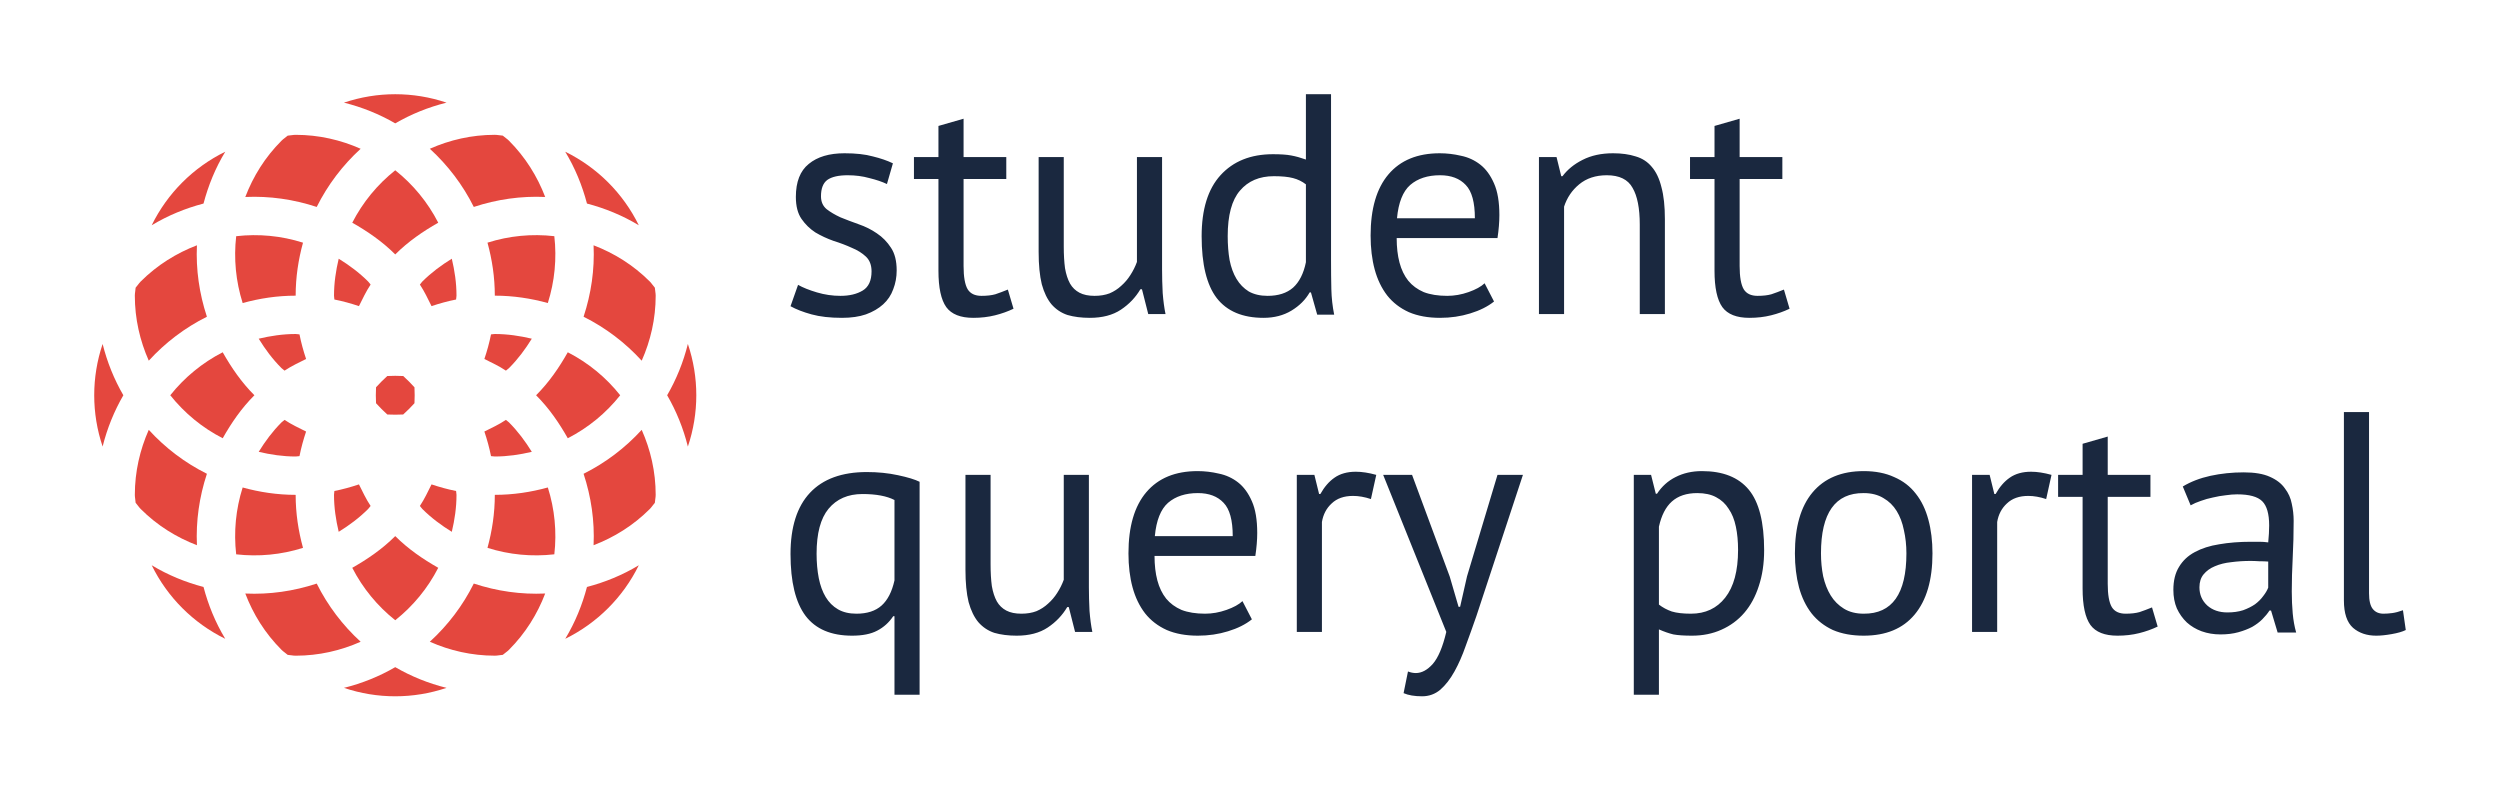 <svg version="1.1" xmlns="http://www.w3.org/2000/svg" viewBox="-2537.498 -1024 8151.066 2577.408"><desc>Created with Snap</desc><defs></defs><g><g transform="matrix(25.837,0,0,25.837,-2553.549,-1040.084)"><g><path d="M74.265,60.41c0.964,2.929,1.401,5.966,1.261,9.015c2.584-0.989,5.013-2.49,7.095-4.572c0.244-0.244,0.41-0.527,0.637-0.78   c0.018-0.341,0.105-0.659,0.105-1.004c0-2.924-0.646-5.691-1.764-8.203C79.522,57.139,77.045,59.022,74.265,60.41z" fill="#e4473e" style=""></path><path d="M54.863,81.605c2.509,1.112,5.276,1.759,8.2,1.759c0.349,0,0.664-0.085,1.004-0.103c0.253-0.227,0.541-0.393,0.781-0.637   c2.08-2.085,3.585-4.516,4.572-7.104c-3.049,0.14-6.086-0.292-9.01-1.257C59.022,77.049,57.137,79.528,54.863,81.605z" fill="#e4473e" style=""></path><path d="M40.588,74.265c-2.925,0.965-5.965,1.396-9.013,1.257c0.988,2.588,2.49,5.023,4.573,7.104   c0.242,0.244,0.528,0.41,0.779,0.637c0.339,0.018,0.661,0.103,1.003,0.103c2.926,0,5.691-0.646,8.202-1.759   C43.861,79.528,41.976,77.049,40.588,74.265z" fill="#e4473e" style=""></path><path d="M26.731,60.41c-2.781-1.388-5.26-3.271-7.337-5.545c-1.112,2.512-1.758,5.279-1.758,8.203c0,0.345,0.085,0.663,0.1,1.004   c0.229,0.253,0.395,0.536,0.639,0.78c2.082,2.082,4.515,3.583,7.098,4.572C25.333,66.376,25.767,63.339,26.731,60.41z" fill="#e4473e" style=""></path><path d="M26.731,40.592c-0.964-2.929-1.398-5.966-1.259-9.016c-2.583,0.989-5.014,2.491-7.098,4.572   c-0.244,0.245-0.41,0.528-0.639,0.781c-0.015,0.341-0.1,0.659-0.1,1.004c0,2.924,0.646,5.69,1.76,8.205   C21.471,43.863,23.95,41.979,26.731,40.592z" fill="#e4473e" style=""></path><path d="M46.132,19.397c-2.511-1.114-5.275-1.76-8.202-1.76c-0.342,0-0.664,0.084-1.003,0.102   c-0.251,0.228-0.537,0.393-0.779,0.638c-2.083,2.08-3.585,4.515-4.573,7.103c3.048-0.14,6.088,0.293,9.013,1.257   C41.976,23.952,43.861,21.475,46.132,19.397z" fill="#e4473e" style=""></path><path d="M60.41,26.736c2.924-0.964,5.961-1.396,9.01-1.257c-0.99-2.588-2.492-5.017-4.572-7.103   c-0.24-0.245-0.528-0.41-0.781-0.638c-0.34-0.018-0.659-0.102-1.004-0.102c-2.924,0-5.691,0.646-8.2,1.76   C57.137,21.475,59.022,23.952,60.41,26.736z" fill="#e4473e" style=""></path><path d="M82.621,36.148c-2.082-2.081-4.511-3.583-7.095-4.572c0.14,3.05-0.297,6.087-1.261,9.016   c2.78,1.388,5.257,3.271,7.334,5.547c1.117-2.515,1.764-5.281,1.764-8.205c0-0.345-0.088-0.663-0.105-1.004   C83.031,36.677,82.865,36.394,82.621,36.148z" fill="#e4473e" style=""></path><path d="M58.228,63.068c0-0.166-0.048-0.319-0.052-0.484c-1.061-0.21-2.09-0.498-3.099-0.834c-0.462,0.921-0.89,1.851-1.469,2.719   c0.113,0.122,0.19,0.267,0.309,0.384c1.143,1.14,2.404,2.069,3.718,2.881C57.993,66.228,58.228,64.683,58.228,63.068z" fill="#e4473e" style=""></path><path d="M43.362,67.733c1.313-0.812,2.574-1.741,3.715-2.881c0.12-0.117,0.199-0.262,0.312-0.384   c-0.581-0.868-1.008-1.798-1.471-2.719c-1.008,0.336-2.038,0.624-3.1,0.834c-0.002,0.165-0.048,0.318-0.048,0.484   C42.771,64.683,43.006,66.228,43.362,67.733z" fill="#e4473e" style=""></path><path d="M36.148,53.922c-1.139,1.14-2.068,2.4-2.88,3.717c1.503,0.355,3.051,0.59,4.663,0.59c0.166,0,0.318-0.044,0.484-0.048   c0.209-1.06,0.495-2.094,0.833-3.102c-0.918-0.463-1.848-0.886-2.716-1.471C36.411,53.726,36.269,53.805,36.148,53.922z" fill="#e4473e" style=""></path><path d="M38.415,42.821c-0.166-0.006-0.319-0.05-0.484-0.05c-1.612,0-3.159,0.236-4.663,0.591c0.812,1.318,1.739,2.578,2.88,3.717   c0.12,0.118,0.262,0.196,0.384,0.314c0.868-0.583,1.797-1.008,2.716-1.471C38.91,44.916,38.625,43.881,38.415,42.821z" fill="#e4473e" style=""></path><path d="M42.771,37.934c0,0.166,0.046,0.318,0.048,0.484c1.062,0.21,2.092,0.498,3.1,0.834c0.462-0.921,0.89-1.851,1.471-2.719   c-0.113-0.123-0.192-0.267-0.312-0.385c-1.141-1.139-2.402-2.066-3.715-2.879C43.006,34.774,42.771,36.319,42.771,37.934z" fill="#e4473e" style=""></path><path d="M57.635,33.27c-1.314,0.812-2.575,1.74-3.718,2.879c-0.118,0.118-0.195,0.262-0.309,0.385   c0.579,0.868,1.007,1.798,1.469,2.719c1.008-0.336,2.038-0.624,3.099-0.834c0.004-0.166,0.052-0.318,0.052-0.484   C58.228,36.319,57.993,34.774,57.635,33.27z" fill="#e4473e" style=""></path><path d="M63.063,42.771c-0.166,0-0.314,0.044-0.48,0.05c-0.209,1.06-0.498,2.095-0.838,3.102c0.921,0.463,1.851,0.888,2.719,1.471   c0.122-0.118,0.266-0.196,0.384-0.314c1.139-1.139,2.067-2.398,2.883-3.717C66.226,43.008,64.678,42.771,63.063,42.771z" fill="#e4473e" style=""></path><path d="M48.074,49.493c-0.035,0.676-0.035,1.339,0,2.012c0.452,0.502,0.921,0.969,1.42,1.423c0.671,0.034,1.335,0.034,2.007,0   c0.5-0.454,0.972-0.926,1.423-1.423c0.035-0.673,0.033-1.336,0-2.008c-0.451-0.502-0.921-0.969-1.42-1.423   c-0.673-0.035-1.34-0.035-2.012,0C48.995,48.528,48.524,48.995,48.074,49.493z" fill="#e4473e" style=""></path><path d="M64.464,53.608c-0.868,0.585-1.798,1.008-2.719,1.471c0.34,1.008,0.628,2.042,0.838,3.102   c0.166,0.004,0.314,0.048,0.48,0.048c1.615,0,3.163-0.234,4.668-0.59c-0.816-1.316-1.745-2.577-2.883-3.717   C64.73,53.805,64.586,53.726,64.464,53.608z" fill="#e4473e" style=""></path><path d="M72.271,55.926c2.583-1.327,4.827-3.173,6.615-5.425c-1.788-2.252-4.031-4.098-6.615-5.425   c-1.091,1.929-2.357,3.784-3.998,5.425C69.914,52.142,71.179,53.996,72.271,55.926z" fill="#e4473e" style=""></path><path d="M62.138,31.245c0.585,2.133,0.925,4.367,0.925,6.688c2.322,0,4.555,0.341,6.689,0.93c0.868-2.745,1.143-5.603,0.82-8.436   C67.74,30.104,64.879,30.375,62.138,31.245z" fill="#e4473e" style=""></path><path d="M50.498,22.11c-2.253,1.794-4.099,4.033-5.424,6.616c1.927,1.096,3.782,2.361,5.424,4.002   c1.644-1.641,3.498-2.906,5.426-4.002C54.597,26.144,52.752,23.904,50.498,22.11z" fill="#e4473e" style=""></path><path d="M37.931,37.934c0-2.321,0.34-4.556,0.927-6.688c-2.74-0.87-5.601-1.141-8.432-0.817c-0.323,2.833-0.05,5.69,0.817,8.436   C33.377,38.274,35.612,37.934,37.931,37.934z" fill="#e4473e" style=""></path><path d="M22.108,50.501c1.794,2.252,4.034,4.098,6.618,5.425c1.091-1.93,2.356-3.784,3.999-5.425   c-1.643-1.641-2.908-3.496-4.001-5.425C26.143,46.403,23.902,48.249,22.108,50.501z" fill="#e4473e" style=""></path><path d="M38.858,69.757c-0.587-2.133-0.927-4.367-0.927-6.688c-2.319,0-4.553-0.341-6.688-0.93   c-0.868,2.745-1.14,5.604-0.817,8.436C33.257,70.896,36.118,70.627,38.858,69.757z" fill="#e4473e" style=""></path><path d="M50.498,78.891c2.255-1.793,4.1-4.032,5.426-6.616c-1.929-1.095-3.782-2.36-5.426-4c-1.642,1.64-3.497,2.905-5.424,4   C46.401,74.858,48.245,77.098,50.498,78.891z" fill="#e4473e" style=""></path><path d="M63.063,63.068c0,2.321-0.34,4.556-0.925,6.688c2.741,0.87,5.602,1.139,8.435,0.817c0.323-2.832,0.048-5.695-0.82-8.436   C67.618,62.728,65.385,63.068,63.063,63.068z" fill="#e4473e" style=""></path><path d="M87.425,44.026c-0.571,2.304-1.457,4.476-2.614,6.475c1.157,1.999,2.043,4.177,2.614,6.475   C88.844,52.771,88.844,48.231,87.425,44.026z" fill="#e4473e" style=""></path><path d="M81.233,29.05c-1.981-4.041-5.244-7.301-9.286-9.282c1.249,2.063,2.147,4.268,2.745,6.541   C76.966,26.907,79.165,27.802,81.233,29.05z" fill="#e4473e" style=""></path><path d="M56.971,13.576c-4.204-1.418-8.742-1.418-12.947,0c2.3,0.571,4.473,1.453,6.473,2.614   C52.5,15.029,54.671,14.147,56.971,13.576z" fill="#e4473e" style=""></path><path d="M29.047,19.768c-4.042,1.981-7.301,5.241-9.284,9.282c2.066-1.248,4.268-2.143,6.541-2.741   C26.904,24.035,27.798,21.831,29.047,19.768z" fill="#e4473e" style=""></path><path d="M13.571,56.973c0.574-2.3,1.458-4.473,2.616-6.472c-1.159-1.999-2.04-4.171-2.616-6.472   C12.158,48.231,12.158,52.771,13.571,56.973z" fill="#e4473e" style=""></path><path d="M19.765,71.952c1.981,4.041,5.24,7.297,9.279,9.282c-1.248-2.068-2.141-4.269-2.741-6.542   C24.031,74.095,21.829,73.2,19.765,71.952z" fill="#e4473e" style=""></path><path d="M44.024,87.426c4.205,1.418,8.746,1.418,12.947,0c-2.3-0.572-4.472-1.453-6.474-2.614   C48.498,85.973,46.324,86.854,44.024,87.426z" fill="#e4473e" style=""></path><path d="M71.952,81.234c4.037-1.985,7.3-5.241,9.281-9.282c-2.068,1.248-4.267,2.143-6.541,2.74   C74.095,76.966,73.2,79.166,71.952,81.234z" fill="#e4473e" style=""></path></g><desc>Created with Snap</desc><defs></defs></g><g><g transform="matrix(1.024,0,0,-1.024,0,0)"><path d="M297 136Q297 166 279 183Q261 200 234 211Q208 223 176 233Q145 244 118 260Q92 277 74 303Q56 329 56 373Q56 445 97 478Q138 512 211 512Q265 512 301 502Q338 493 365 480L346 414Q323 425 290 433Q258 442 221 442Q177 442 156 427Q136 412 136 375Q136 349 154 334Q172 320 198 308Q225 297 256 286Q288 275 314 257Q341 239 359 211Q377 184 377 139Q377 107 366 79Q356 51 334 31Q312 11 279 -1Q247 -12 203 -12Q146 -12 106 -1Q66 10 39 25L63 93Q86 80 123 69Q160 58 198 58Q241 58 269 75Q297 92 297 136ZM432 430L432 500L510 500L510 599L590 622L590 500L726 500L726 430L590 430L590 153Q590 101 603 79Q616 58 647 58Q673 58 691 63Q709 69 731 78L749 17Q722 4 690 -4Q658 -12 621 -12Q560 -12 535 22Q510 57 510 138L510 430L432 430ZM829 500L909 500L909 215Q909 176 913 146Q918 117 929 97Q940 78 959 68Q978 58 1007 58Q1034 58 1055 66Q1076 75 1092 90Q1109 105 1121 124Q1134 144 1142 166L1142 500L1222 500L1222 142Q1222 106 1224 67Q1227 29 1233 0L1178 0L1158 79L1153 79Q1130 40 1091 14Q1052 -12 992 -12Q952 -12 921 -3Q891 7 870 31Q850 55 839 95Q829 136 829 198L829 500ZM1760 700L1760 172Q1760 121 1761 79Q1762 38 1770 -2L1716 -2L1696 69L1692 69Q1672 34 1634 11Q1596 -12 1545 -12Q1445 -12 1396 51Q1348 114 1348 248Q1348 376 1408 442Q1469 509 1575 509Q1612 509 1633 505Q1655 501 1680 492L1680 700L1760 700ZM1558 58Q1609 58 1639 84Q1669 111 1680 165L1680 413Q1662 427 1639 433Q1616 439 1578 439Q1509 439 1470 393Q1431 348 1431 248Q1431 207 1437 172Q1444 137 1459 112Q1474 87 1498 72Q1523 58 1558 58ZM2249 98L2279 40Q2249 16 2203 2Q2158 -12 2107 -12Q2050 -12 2008 6Q1966 25 1939 59Q1912 94 1899 142Q1886 190 1886 250Q1886 378 1943 445Q2000 512 2106 512Q2140 512 2174 504Q2208 497 2235 476Q2262 455 2279 416Q2296 378 2296 315Q2296 282 2290 242L1969 242Q1969 198 1978 164Q1987 130 2006 106Q2025 83 2055 70Q2086 58 2130 58Q2164 58 2198 70Q2232 82 2249 98ZM2107 442Q2048 442 2012 411Q1977 380 1970 305L2218 305Q2218 381 2189 411Q2160 442 2107 442ZM2823 0L2743 0L2743 285Q2743 363 2720 402Q2698 442 2638 442Q2585 442 2550 413Q2516 385 2502 342L2502 0L2422 0L2422 500L2478 500L2493 439L2497 439Q2521 471 2561 491Q2602 512 2658 512Q2699 512 2730 502Q2761 493 2781 469Q2802 445 2812 404Q2823 364 2823 302L2823 0ZM2903 430L2903 500L2981 500L2981 599L3061 622L3061 500L3197 500L3197 430L3061 430L3061 153Q3061 101 3074 79Q3087 58 3118 58Q3144 58 3162 63Q3180 69 3202 78L3220 17Q3193 4 3161 -4Q3129 -12 3092 -12Q3031 -12 3006 22Q2981 57 2981 138L2981 430L2903 430Z" fill="#1a283f" style=""></path></g></g><g transform="matrix(1,0,0,1,-10.24,1036.288)"><g transform="matrix(1.024,0,0,-1.024,0,0)"><path d="M460 478L460 -200L380 -200L380 50L376 50Q356 20 325 4Q295 -12 245 -12Q145 -12 97 51Q49 115 49 248Q49 377 111 443Q173 509 292 509Q345 509 391 499Q438 489 460 478ZM259 58Q310 58 339 84Q368 110 380 164L380 420Q343 439 278 439Q209 439 170 392Q132 346 132 249Q132 207 139 171Q146 136 161 111Q176 86 200 72Q224 58 259 58ZM606 500L686 500L686 215Q686 176 690 146Q695 117 706 97Q717 78 736 68Q755 58 784 58Q811 58 832 66Q853 75 869 90Q886 105 898 124Q911 144 919 166L919 500L999 500L999 142Q999 106 1001 67Q1004 29 1010 0L955 0L935 79L930 79Q907 40 868 14Q829 -12 769 -12Q729 -12 698 -3Q668 7 647 31Q627 55 616 95Q606 136 606 198L606 500ZM1488 98L1518 40Q1488 16 1442 2Q1397 -12 1346 -12Q1289 -12 1247 6Q1205 25 1178 59Q1151 94 1138 142Q1125 190 1125 250Q1125 378 1182 445Q1239 512 1345 512Q1379 512 1413 504Q1447 497 1474 476Q1501 455 1518 416Q1535 378 1535 315Q1535 282 1529 242L1208 242Q1208 198 1217 164Q1226 130 1245 106Q1264 83 1294 70Q1325 58 1369 58Q1403 58 1437 70Q1471 82 1488 98ZM1346 442Q1287 442 1251 411Q1216 380 1209 305L1457 305Q1457 381 1428 411Q1399 442 1346 442ZM1914 500L1897 423Q1867 433 1840 433Q1797 433 1772 409Q1747 386 1741 350L1741 0L1661 0L1661 500L1717 500L1732 439L1736 439Q1755 473 1781 491Q1808 510 1849 510Q1878 510 1914 500ZM2028 500L2148 176L2176 80L2181 80L2203 177L2300 500L2381 500L2233 51Q2216 2 2199 -44Q2183 -90 2163 -126Q2143 -162 2118 -184Q2093 -205 2060 -205Q2024 -205 2001 -195L2015 -126Q2028 -131 2040 -131Q2068 -131 2094 -102Q2120 -72 2137 0L1936 500L2028 500ZM2734 -200L2734 500L2789 500L2804 440L2808 440Q2831 475 2867 493Q2904 512 2951 512Q3051 512 3100 453Q3149 394 3149 260Q3149 197 3132 146Q3116 96 3086 61Q3056 26 3013 7Q2971 -12 2919 -12Q2882 -12 2860 -8Q2839 -3 2814 8L2814 -200L2734 -200ZM2936 442Q2885 442 2855 415Q2826 389 2814 335L2814 87Q2832 73 2855 65Q2878 58 2916 58Q2985 58 3025 109Q3066 161 3066 261Q3066 302 3059 335Q3052 369 3036 392Q3021 416 2996 429Q2972 442 2936 442ZM3247 250Q3247 377 3303 444Q3360 512 3466 512Q3522 512 3563 493Q3605 475 3632 440Q3659 406 3672 357Q3685 309 3685 250Q3685 123 3628 55Q3572 -12 3466 -12Q3410 -12 3368 6Q3327 25 3300 59Q3273 94 3260 142Q3247 191 3247 250ZM3330 250Q3330 212 3337 177Q3345 142 3361 116Q3377 90 3403 74Q3429 58 3466 58Q3602 57 3602 250Q3602 289 3594 324Q3587 359 3571 385Q3555 411 3529 426Q3503 442 3466 442Q3330 443 3330 250ZM4064 500L4047 423Q4017 433 3990 433Q3947 433 3922 409Q3897 386 3891 350L3891 0L3811 0L3811 500L3867 500L3882 439L3886 439Q3905 473 3931 491Q3958 510 3999 510Q4028 510 4064 500ZM4085 430L4085 500L4163 500L4163 599L4243 622L4243 500L4379 500L4379 430L4243 430L4243 153Q4243 101 4256 79Q4269 58 4300 58Q4326 58 4344 63Q4362 69 4384 78L4402 17Q4375 4 4343 -4Q4311 -12 4274 -12Q4213 -12 4188 22Q4163 57 4163 138L4163 430L4085 430ZM4507 403L4482 463Q4520 486 4570 497Q4621 508 4676 508Q4728 508 4759 494Q4791 480 4807 457Q4824 435 4829 408Q4835 381 4835 354Q4835 294 4832 237Q4829 180 4829 129Q4829 92 4832 59Q4835 26 4843 -2L4784 -2L4763 68L4758 68Q4749 54 4735 40Q4722 27 4703 16Q4684 6 4659 -1Q4634 -8 4602 -8Q4570 -8 4542 2Q4515 12 4495 30Q4475 49 4463 75Q4452 101 4452 134Q4452 178 4470 207Q4488 237 4520 254Q4553 272 4598 279Q4644 287 4699 287Q4713 287 4726 287Q4740 287 4754 285Q4757 315 4757 339Q4757 394 4735 416Q4713 438 4655 438Q4638 438 4618 435Q4599 433 4578 428Q4558 424 4539 417Q4521 411 4507 403ZM4624 62Q4652 62 4674 69Q4696 77 4712 88Q4728 100 4738 114Q4749 128 4754 141L4754 224Q4740 225 4725 225Q4711 226 4697 226Q4666 226 4636 222Q4607 219 4584 209Q4562 200 4548 183Q4535 167 4535 142Q4535 107 4560 84Q4585 62 4624 62ZM5075 700L5075 123Q5075 88 5087 73Q5099 58 5121 58Q5134 58 5149 60Q5164 62 5183 69L5192 6Q5176 -2 5147 -7Q5119 -12 5098 -12Q5053 -12 5024 13Q4995 39 4995 100L4995 700L5075 700Z" fill="#1a283f" style=""></path></g></g></g></svg>